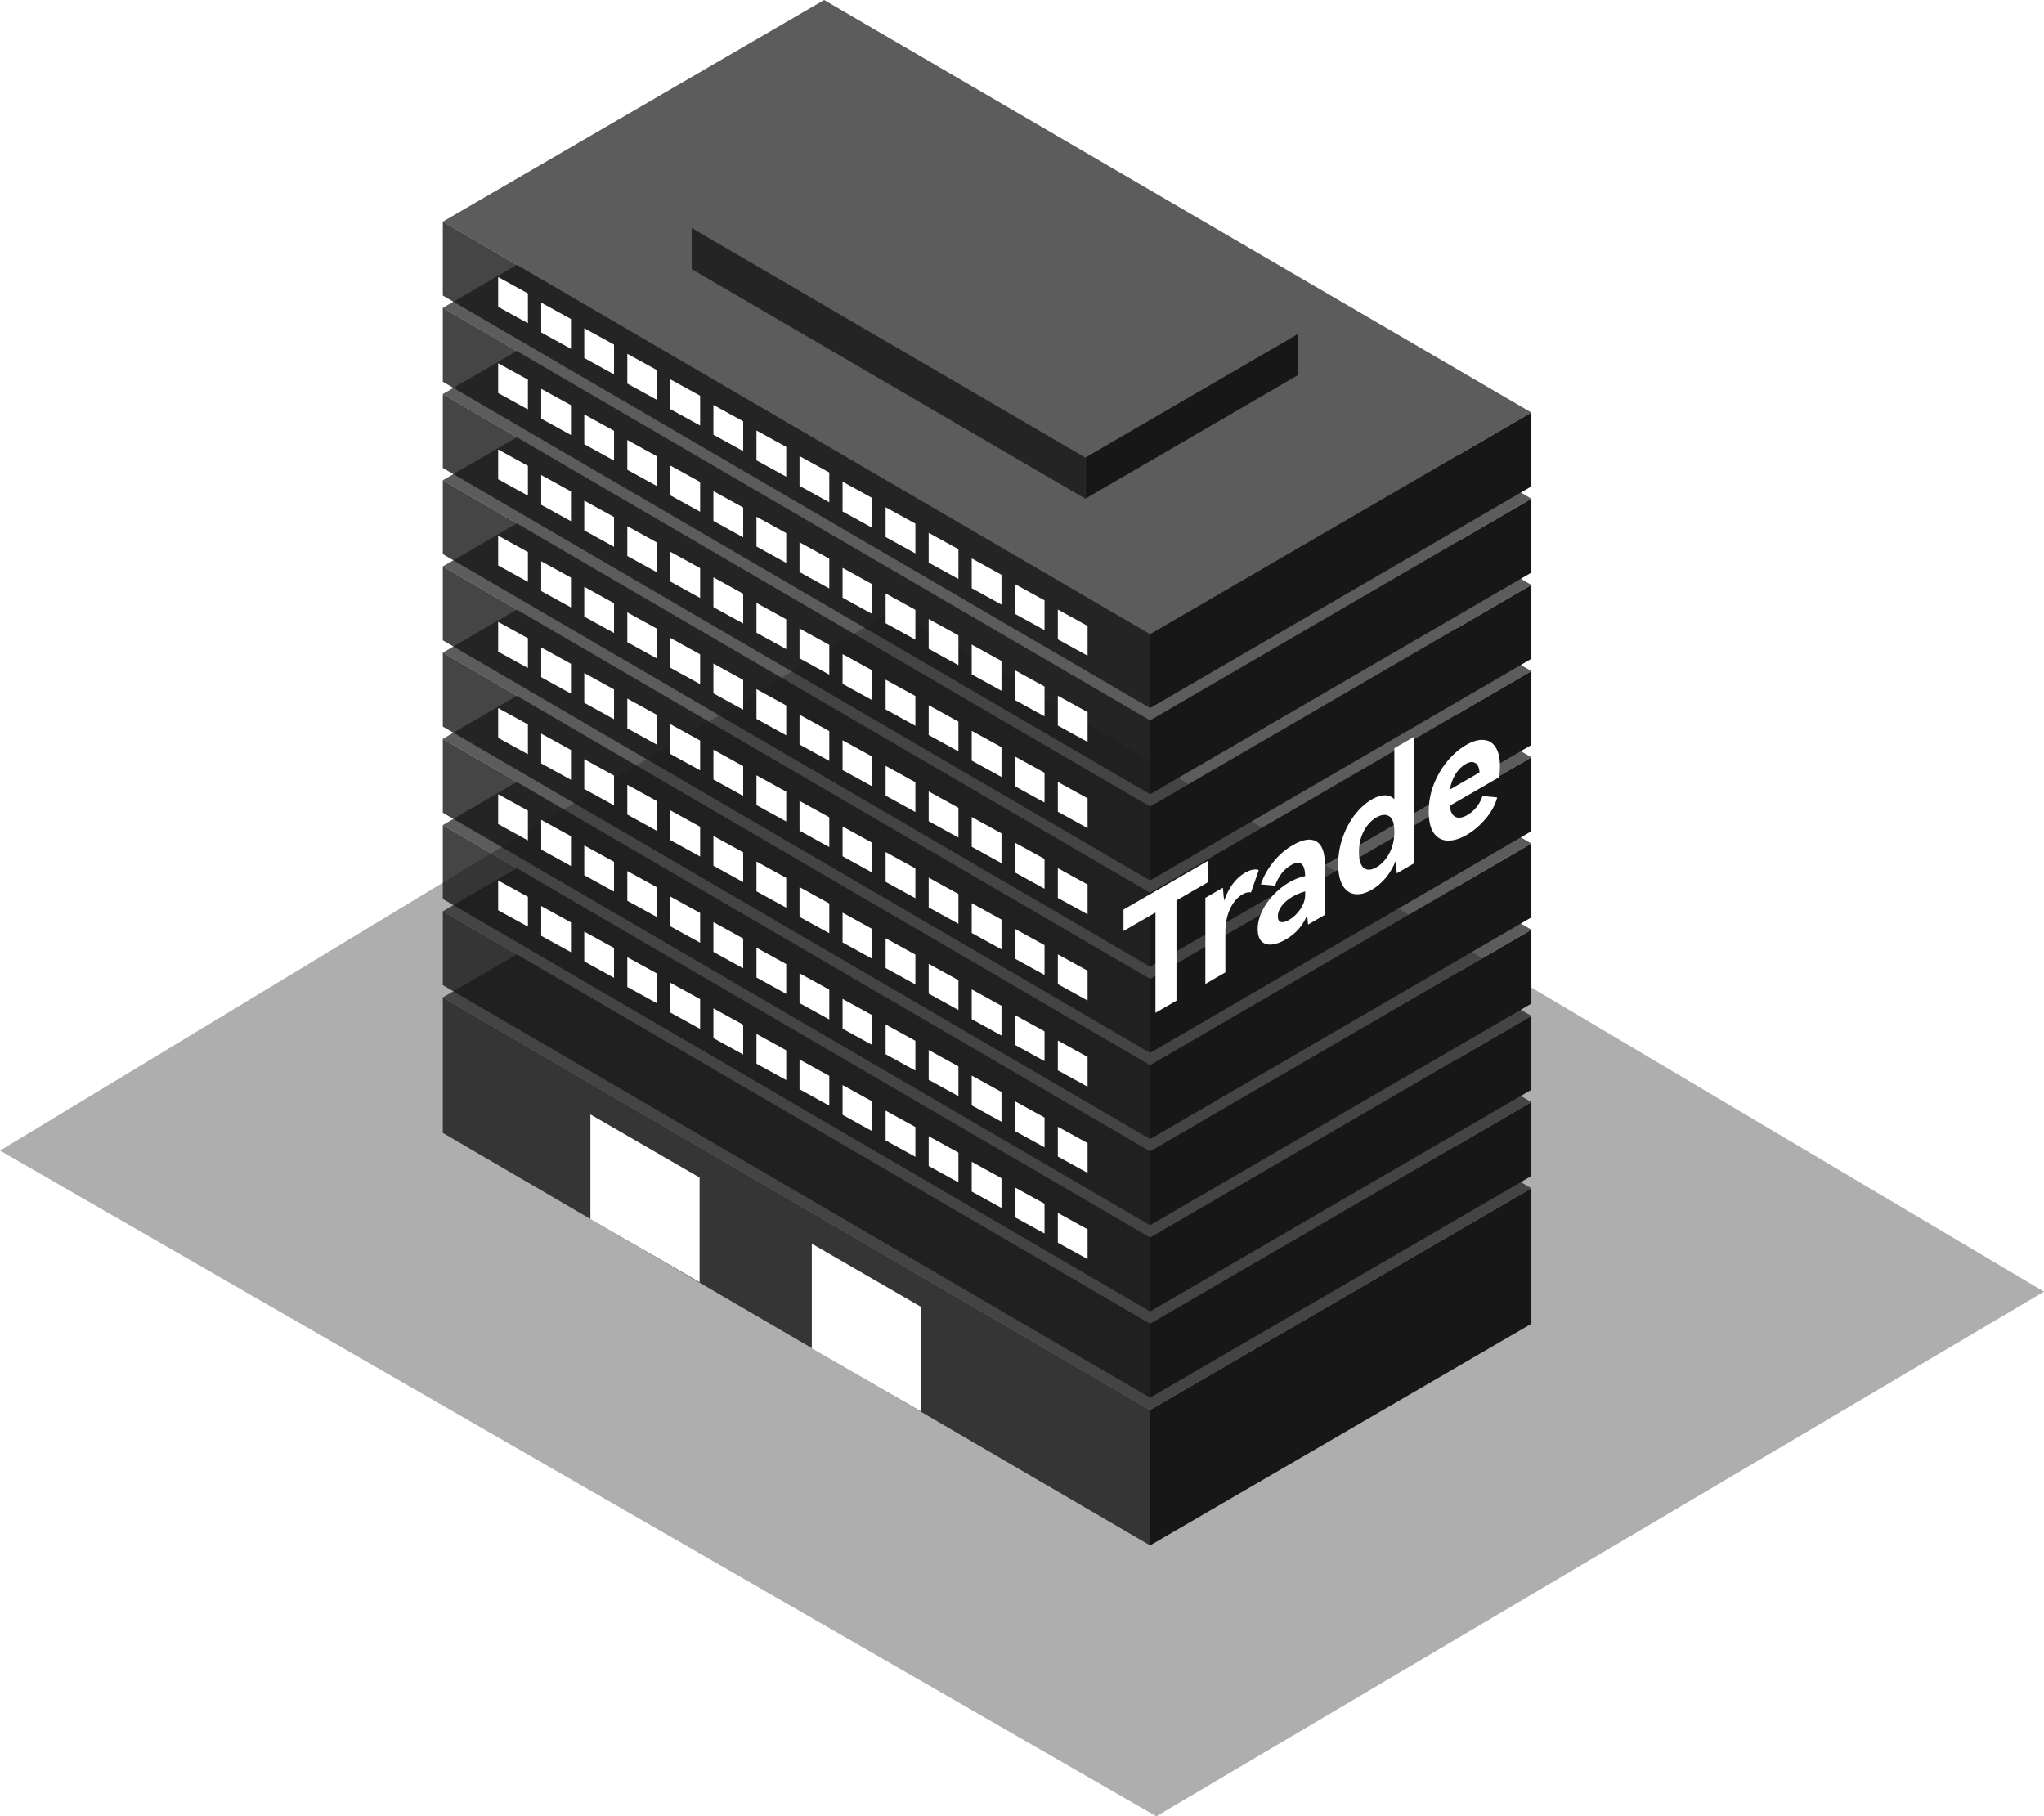 <svg width="332" height="295" viewBox="0 0 332 295" fill="none" xmlns="http://www.w3.org/2000/svg">
<path opacity="0.5" fill-rule="evenodd" clip-rule="evenodd" d="M0 186.88L145.25 99L332 209.783L187.814 295L0 186.88Z" fill="#171717" fill-opacity="0.7"/>
<g filter="url(#filter0_b_54_1725)">
<path fill-rule="evenodd" clip-rule="evenodd" d="M83.947 43.012L71.925 36L133.86 0L248.739 67L236.717 73.988L248.739 81L236.717 87.988L248.739 95L236.717 101.988L248.739 109L236.717 115.988L248.739 123L236.717 129.988L248.739 137L236.717 143.988L248.739 151L236.717 157.988L248.739 165L236.717 171.988L248.739 179L236.717 185.988L248.739 193L186.804 229L71.925 162L83.947 155.012L71.925 148L83.947 141.012L71.925 134L83.947 127.012L71.925 120L83.947 113.012L71.925 106L83.947 99.012L71.925 92L83.947 85.012L71.925 78L83.947 71.012L71.925 64L83.947 57.012L71.925 50L83.947 43.012Z" fill="#171717" fill-opacity="0.7"/>
</g>
<g filter="url(#filter1_b_54_1725)">
<path fill-rule="evenodd" clip-rule="evenodd" d="M71.925 36L186.804 103V115L71.925 48V36ZM186.804 117L71.925 50V62L186.804 129V117ZM71.925 64L186.804 131V143L71.925 76V64ZM186.804 145L71.925 78V90L186.804 157V145ZM71.925 92L186.804 159V171L71.925 104V92ZM186.804 173L71.925 106V118L186.804 185V173ZM71.925 120L186.804 187V199L71.925 132V120ZM186.804 201L71.925 134V146L186.804 213V201ZM71.925 148L186.804 215V227L71.925 160V148ZM71.925 162L186.804 229V251L71.925 184V162ZM176.285 74.322L112.352 37.035V43.713L176.285 81V74.322Z" fill="#171717" fill-opacity="0.8"/>
</g>
<path fill-rule="evenodd" clip-rule="evenodd" d="M85.749 47.661L80.915 45V49.839L85.749 52.5V47.661ZM80.915 143L85.749 145.661V150.5L80.915 147.839V143ZM136.857 176.231L141.69 178.892V183.731L136.857 181.069V176.231ZM113.72 162.277L108.886 159.615V164.454L113.72 167.115V162.277ZM164.827 192.846L169.661 195.507V200.346L164.827 197.685V192.846ZM99.734 153.969L94.901 151.308V156.146L99.734 158.808V153.969ZM150.842 184.538L155.676 187.2V192.038L150.842 189.377V184.538ZM127.705 170.584L122.871 167.923V172.762L127.705 175.423V170.584ZM87.908 147.154L92.742 149.815V154.654L87.908 151.993V147.154ZM148.683 183.046L143.849 180.385V185.223L148.683 187.885V183.046ZM115.879 163.769L120.712 166.431V171.269L115.879 168.608V163.769ZM176.654 199.661L171.82 197V201.839L176.654 204.5V199.661ZM101.893 155.462L106.727 158.123V162.962L101.893 160.3V155.462ZM162.668 191.354L157.835 188.692V193.531L162.668 196.192V191.354ZM129.864 172.077L134.698 174.738V179.577L129.864 176.916V172.077ZM85.749 131.661L80.915 129V133.839L85.749 136.5V131.661ZM141.69 164.892L136.857 162.231V167.069L141.69 169.731V164.892ZM108.886 145.615L113.72 148.277V153.115L108.886 150.454V145.615ZM169.661 181.507L164.827 178.846V183.685L169.661 186.346V181.507ZM94.901 137.308L99.734 139.969V144.808L94.901 142.146V137.308ZM155.676 173.2L150.842 170.538V175.377L155.676 178.038V173.2ZM122.871 153.923L127.705 156.584V161.423L122.871 158.762V153.923ZM92.742 135.815L87.908 133.154V137.993L92.742 140.654V135.815ZM143.849 166.385L148.683 169.046V173.885L143.849 171.223V166.385ZM120.712 152.431L115.879 149.769V154.608L120.712 157.269V152.431ZM171.82 183L176.654 185.661V190.5L171.82 187.839V183ZM106.727 144.123L101.893 141.462V146.3L106.727 148.962V144.123ZM157.835 174.692L162.668 177.354V182.192L157.835 179.531V174.692ZM134.698 160.738L129.864 158.077V162.916L134.698 165.577V160.738ZM141.69 80.892L136.857 78.231V83.07L141.69 85.731V80.892ZM85.749 117.661L80.915 115V119.839L85.749 122.5V117.661ZM141.69 150.892L136.857 148.231V153.069L141.69 155.731V150.892ZM108.886 131.615L113.72 134.277V139.115L108.886 136.454V131.615ZM169.661 167.507L164.827 164.846V169.685L169.661 172.346V167.507ZM94.901 123.308L99.734 125.969V130.808L94.901 128.146V123.308ZM155.676 159.2L150.842 156.538V161.377L155.676 164.038V159.2ZM122.871 139.923L127.705 142.584V147.423L122.871 144.762V139.923ZM92.742 121.815L87.908 119.154V123.993L92.742 126.654V121.815ZM143.849 152.385L148.683 155.046V159.885L143.849 157.223V152.385ZM120.712 138.431L115.879 135.769V140.608L120.712 143.269V138.431ZM171.82 169L176.654 171.661V176.5L171.82 173.839V169ZM106.727 130.123L101.893 127.462V132.3L106.727 134.962V130.123ZM157.835 160.692L162.668 163.354V168.192L157.835 165.531V160.692ZM134.698 146.738L129.864 144.077V148.916L134.698 151.577V146.738ZM113.72 64.277L108.886 61.615V66.454L113.72 69.115V64.277ZM85.749 103.661L80.915 101V105.839L85.749 108.5V103.661ZM141.69 136.892L136.857 134.231V139.069L141.69 141.731V136.892ZM108.886 117.615L113.72 120.277V125.115L108.886 122.454V117.615ZM169.661 153.507L164.827 150.846V155.685L169.661 158.346V153.507ZM94.901 109.308L99.734 111.969V116.808L94.901 114.146V109.308ZM155.676 145.2L150.842 142.538V147.377L155.676 150.038V145.2ZM122.871 125.923L127.705 128.584V133.423L122.871 130.762V125.923ZM92.742 107.815L87.908 105.154V109.993L92.742 112.654V107.815ZM143.849 138.385L148.683 141.046V145.885L143.849 143.223V138.385ZM120.712 124.431L115.879 121.769V126.608L120.712 129.269V124.431ZM171.82 155L176.654 157.661V162.5L171.82 159.839V155ZM106.727 116.123L101.893 113.462V118.3L106.727 120.962V116.123ZM157.835 146.692L162.668 149.354V154.192L157.835 151.531V146.692ZM134.698 132.738L129.864 130.077V134.916L134.698 137.577V132.738ZM169.661 97.507L164.827 94.846V99.685L169.661 102.346V97.507ZM85.749 89.661L80.915 87V91.839L85.749 94.5V89.661ZM141.69 122.892L136.857 120.231V125.069L141.69 127.731V122.892ZM108.886 103.615L113.72 106.277V111.115L108.886 108.454V103.615ZM169.661 139.507L164.827 136.846V141.685L169.661 144.346V139.507ZM94.901 95.308L99.734 97.969V102.808L94.901 100.146V95.308ZM155.676 131.2L150.842 128.538V133.377L155.676 136.038V131.2ZM122.871 111.923L127.705 114.584V119.423L122.871 116.762V111.923ZM92.742 93.815L87.908 91.154V95.993L92.742 98.654V93.815ZM143.849 124.385L148.683 127.046V131.885L143.849 129.223V124.385ZM120.712 110.431L115.879 107.769V112.608L120.712 115.269V110.431ZM171.82 141L176.654 143.661V148.5L171.82 145.839V141ZM106.727 102.123L101.893 99.462V104.3L106.727 106.962V102.123ZM157.835 132.692L162.668 135.354V140.192L157.835 137.531V132.692ZM134.698 118.738L129.864 116.077V120.916L134.698 123.577V118.738ZM99.734 55.969L94.901 53.308V58.146L99.734 60.808V55.969ZM85.749 75.661L80.915 73V77.839L85.749 80.5V75.661ZM141.69 108.892L136.857 106.231V111.069L141.69 113.731V108.892ZM108.886 89.615L113.72 92.277V97.115L108.886 94.454V89.615ZM169.661 125.507L164.827 122.846V127.685L169.661 130.346V125.507ZM94.901 81.308L99.734 83.969V88.808L94.901 86.146V81.308ZM155.676 117.2L150.842 114.538V119.377L155.676 122.038V117.2ZM122.871 97.923L127.705 100.584V105.423L122.871 102.762V97.923ZM92.742 79.815L87.908 77.154V81.993L92.742 84.654V79.815ZM143.849 110.385L148.683 113.046V117.885L143.849 115.223V110.385ZM120.712 96.43L115.879 93.769V98.608L120.712 101.269V96.43ZM171.82 127L176.654 129.661V134.5L171.82 131.839V127ZM106.727 88.123L101.893 85.462V90.3L106.727 92.962V88.123ZM157.835 118.692L162.668 121.354V126.192L157.835 123.531V118.692ZM134.698 104.738L129.864 102.077V106.916L134.698 109.577V104.738ZM155.676 89.2L150.842 86.538V91.377L155.676 94.038V89.2ZM85.749 61.661L80.915 59V63.839L85.749 66.5V61.661ZM141.69 94.892L136.857 92.231V97.07L141.69 99.731V94.892ZM108.886 75.615L113.72 78.277V83.115L108.886 80.454V75.615ZM169.661 111.507L164.827 108.846V113.685L169.661 116.346V111.507ZM94.901 67.308L99.734 69.969V74.808L94.901 72.146V67.308ZM155.676 103.2L150.842 100.538V105.377L155.676 108.038V103.2ZM122.871 83.923L127.705 86.584V91.423L122.871 88.762V83.923ZM92.742 65.815L87.908 63.154V67.993L92.742 70.654V65.815ZM143.849 96.385L148.683 99.046V103.885L143.849 101.223V96.385ZM120.712 82.43L115.879 79.769V84.608L120.712 87.269V82.43ZM171.82 113L176.654 115.661V120.5L171.82 117.839V113ZM106.727 74.123L101.893 71.462V76.3L106.727 78.962V74.123ZM157.835 104.692L162.668 107.354V112.192L157.835 109.531V104.692ZM134.698 90.738L129.864 88.077V92.916L134.698 95.577V90.738ZM127.705 72.584L122.871 69.923V74.762L127.705 77.423V72.584ZM92.742 51.815L87.908 49.154V53.993L92.742 56.654V51.815ZM143.849 82.385L148.683 85.046V89.885L143.849 87.223V82.385ZM120.712 68.43L115.879 65.769V70.608L120.712 73.269V68.43ZM171.82 99L176.654 101.661V106.5L171.82 103.839V99ZM106.727 60.123L101.893 57.462V62.3L106.727 64.962V60.123ZM157.835 90.692L162.668 93.354V98.192L157.835 95.531V90.692ZM134.698 76.738L129.864 74.077V78.916L134.698 81.577V76.738ZM95.9 181L113.631 191.25V208.25L95.9 198V181ZM131.862 202L149.593 212.25V229.25L131.862 219V202Z" fill="white"/>
<path fill-rule="evenodd" clip-rule="evenodd" d="M176.285 74.322L210.753 54.287V60.965L176.285 81V74.322ZM248.739 67L186.804 103V115L248.739 79V67ZM186.804 117L248.739 81V93L186.804 129V117ZM248.739 95L186.804 131V143L248.739 107V95ZM186.804 145L248.739 109V121L186.804 157V145ZM248.739 123L186.804 159V171L248.739 135V123ZM186.804 173L248.739 137V149L186.804 185V173ZM248.739 151L186.804 187V199L248.739 163V151ZM186.804 201L248.739 165V177L186.804 213V201ZM248.739 179L186.804 215V227L248.739 191V179ZM248.739 193L186.804 229V251L248.739 215V193Z" fill="#171717"/>
<g filter="url(#filter2_d_54_1725)">
<path d="M186.488 147.73L200.28 139.759L200.28 143.242L195.091 146.241L195.09 162.522L191.677 164.495L191.678 148.214L186.488 151.213L186.488 147.73ZM206.211 141.758C206.679 141.487 207.115 141.316 207.52 141.244C207.925 141.172 208.237 141.199 208.455 141.325L207.193 144.943C206.788 144.853 206.328 144.957 205.814 145.254C204.972 145.741 204.294 146.538 203.78 147.645C203.281 148.743 203.032 150.003 203.032 151.425L203.032 157.932L199.782 159.81L199.783 145.824L202.635 144.176C202.712 145.211 202.783 145.908 202.845 146.268C203.203 145.215 203.671 144.306 204.248 143.541C204.824 142.775 205.479 142.181 206.211 141.758ZM213.988 137.263C215.624 136.317 216.902 136.118 217.821 136.667C218.741 137.197 219.2 138.453 219.2 140.433L219.2 148.587L216.465 150.168C216.45 150.033 216.426 149.812 216.395 149.506C216.379 149.173 216.348 148.894 216.302 148.669C215.943 149.524 215.476 150.281 214.899 150.938C214.338 151.568 213.652 152.117 212.842 152.586C212 153.072 211.229 153.347 210.528 153.41C209.842 153.465 209.296 153.285 208.891 152.871C208.486 152.439 208.284 151.774 208.284 150.874C208.284 149.938 208.51 148.997 208.962 148.052C209.429 147.08 210.053 146.179 210.832 145.351C211.611 144.522 212.468 143.838 213.403 143.298C214.245 142.811 215.11 142.473 215.998 142.284C215.951 140.241 215.188 139.647 213.707 140.503C212.523 141.188 211.658 142.299 211.112 143.839L208.798 143.637C209.234 142.341 209.905 141.135 210.809 140.018C211.712 138.884 212.772 137.965 213.988 137.263ZM215.998 144.768C215.219 145.002 214.541 145.286 213.964 145.619C213.2 146.061 212.608 146.565 212.187 147.132C211.767 147.681 211.556 148.244 211.556 148.82C211.556 149.342 211.72 149.652 212.047 149.751C212.39 149.841 212.826 149.733 213.356 149.427C214.057 149.021 214.673 148.44 215.203 147.684C215.733 146.91 215.998 146.118 215.998 145.308L215.998 144.768ZM230.479 121.521L233.728 119.643L233.727 140.19L230.875 141.838C230.798 140.84 230.735 140.174 230.688 139.841C230.268 140.894 229.714 141.826 229.029 142.636C228.359 143.419 227.626 144.041 226.831 144.5C225.834 145.076 224.922 145.315 224.096 145.217C223.27 145.118 222.608 144.664 222.109 143.854C221.611 143.026 221.362 141.857 221.362 140.345C221.362 138.815 221.611 137.356 222.11 135.97C222.608 134.566 223.271 133.337 224.097 132.284C224.923 131.23 225.834 130.415 226.832 129.839C227.564 129.416 228.242 129.195 228.866 129.176C229.504 129.149 230.042 129.36 230.478 129.81L230.479 121.521ZM227.579 140.855C228.39 140.386 229.076 139.648 229.637 138.64C230.198 137.631 230.478 136.443 230.478 135.075C230.478 133.725 230.198 132.888 229.637 132.565C229.076 132.223 228.39 132.286 227.58 132.755C226.723 133.25 226.029 134.002 225.499 135.01C224.985 136.009 224.728 137.139 224.728 138.399C224.728 139.659 224.985 140.509 225.499 140.95C226.029 141.382 226.722 141.35 227.579 140.855ZM242.141 120.99C243.216 120.369 244.167 120.098 244.993 120.179C245.834 120.232 246.481 120.633 246.933 121.379C247.4 122.099 247.634 123.107 247.634 124.403C247.634 124.979 247.587 125.591 247.494 126.239L239.452 130.887C239.593 131.85 239.92 132.453 240.434 132.696C240.948 132.92 241.587 132.812 242.351 132.371C242.896 132.055 243.38 131.641 243.8 131.128C244.237 130.588 244.572 129.971 244.806 129.278L247.19 129.52C246.863 130.735 246.231 131.892 245.296 132.99C244.377 134.08 243.348 134.953 242.211 135.611C241.12 136.241 240.107 136.548 239.172 136.53C238.237 136.513 237.481 136.113 236.904 135.33C236.343 134.538 236.063 133.359 236.063 131.793C236.063 130.245 236.344 128.76 236.905 127.338C237.481 125.907 238.229 124.646 239.149 123.557C240.068 122.467 241.066 121.612 242.141 120.99ZM242.047 124.095C241.408 124.465 240.863 125.014 240.411 125.743C239.959 126.472 239.655 127.305 239.499 128.241L244.315 125.458C244.252 124.63 244.011 124.112 243.59 123.906C243.185 123.672 242.671 123.735 242.047 124.095Z" fill="white"/>
</g>
<defs>
<filter id="filter0_b_54_1725" x="44.742" y="-27.183" width="231.18" height="283.366" filterUnits="userSpaceOnUse" color-interpolation-filters="sRGB">
<feFlood flood-opacity="0" result="BackgroundImageFix"/>
<feGaussianBlur in="BackgroundImageFix" stdDeviation="13.591"/>
<feComposite in2="SourceAlpha" operator="in" result="effect1_backgroundBlur_54_1725"/>
<feBlend mode="normal" in="SourceGraphic" in2="effect1_backgroundBlur_54_1725" result="shape"/>
</filter>
<filter id="filter1_b_54_1725" x="44.742" y="8.817" width="169.245" height="269.366" filterUnits="userSpaceOnUse" color-interpolation-filters="sRGB">
<feFlood flood-opacity="0" result="BackgroundImageFix"/>
<feGaussianBlur in="BackgroundImageFix" stdDeviation="13.591"/>
<feComposite in2="SourceAlpha" operator="in" result="effect1_backgroundBlur_54_1725"/>
<feBlend mode="normal" in="SourceGraphic" in2="effect1_backgroundBlur_54_1725" result="shape"/>
</filter>
<filter id="filter2_d_54_1725" x="182.488" y="111.605" width="65.147" height="56.213" filterUnits="userSpaceOnUse" color-interpolation-filters="sRGB">
<feFlood flood-opacity="0" result="BackgroundImageFix"/>
<feColorMatrix in="SourceAlpha" type="matrix" values="0 0 0 0 0 0 0 0 0 0 0 0 0 0 0 0 0 0 127 0" result="hardAlpha"/>
<feOffset dx="-4"/>
<feComposite in2="hardAlpha" operator="out"/>
<feColorMatrix type="matrix" values="0 0 0 0 0.09 0 0 0 0 0.09 0 0 0 0 0.09 0 0 0 1 0"/>
<feBlend mode="normal" in2="BackgroundImageFix" result="effect1_dropShadow_54_1725"/>
<feBlend mode="normal" in="SourceGraphic" in2="effect1_dropShadow_54_1725" result="shape"/>
</filter>
</defs>
</svg>
